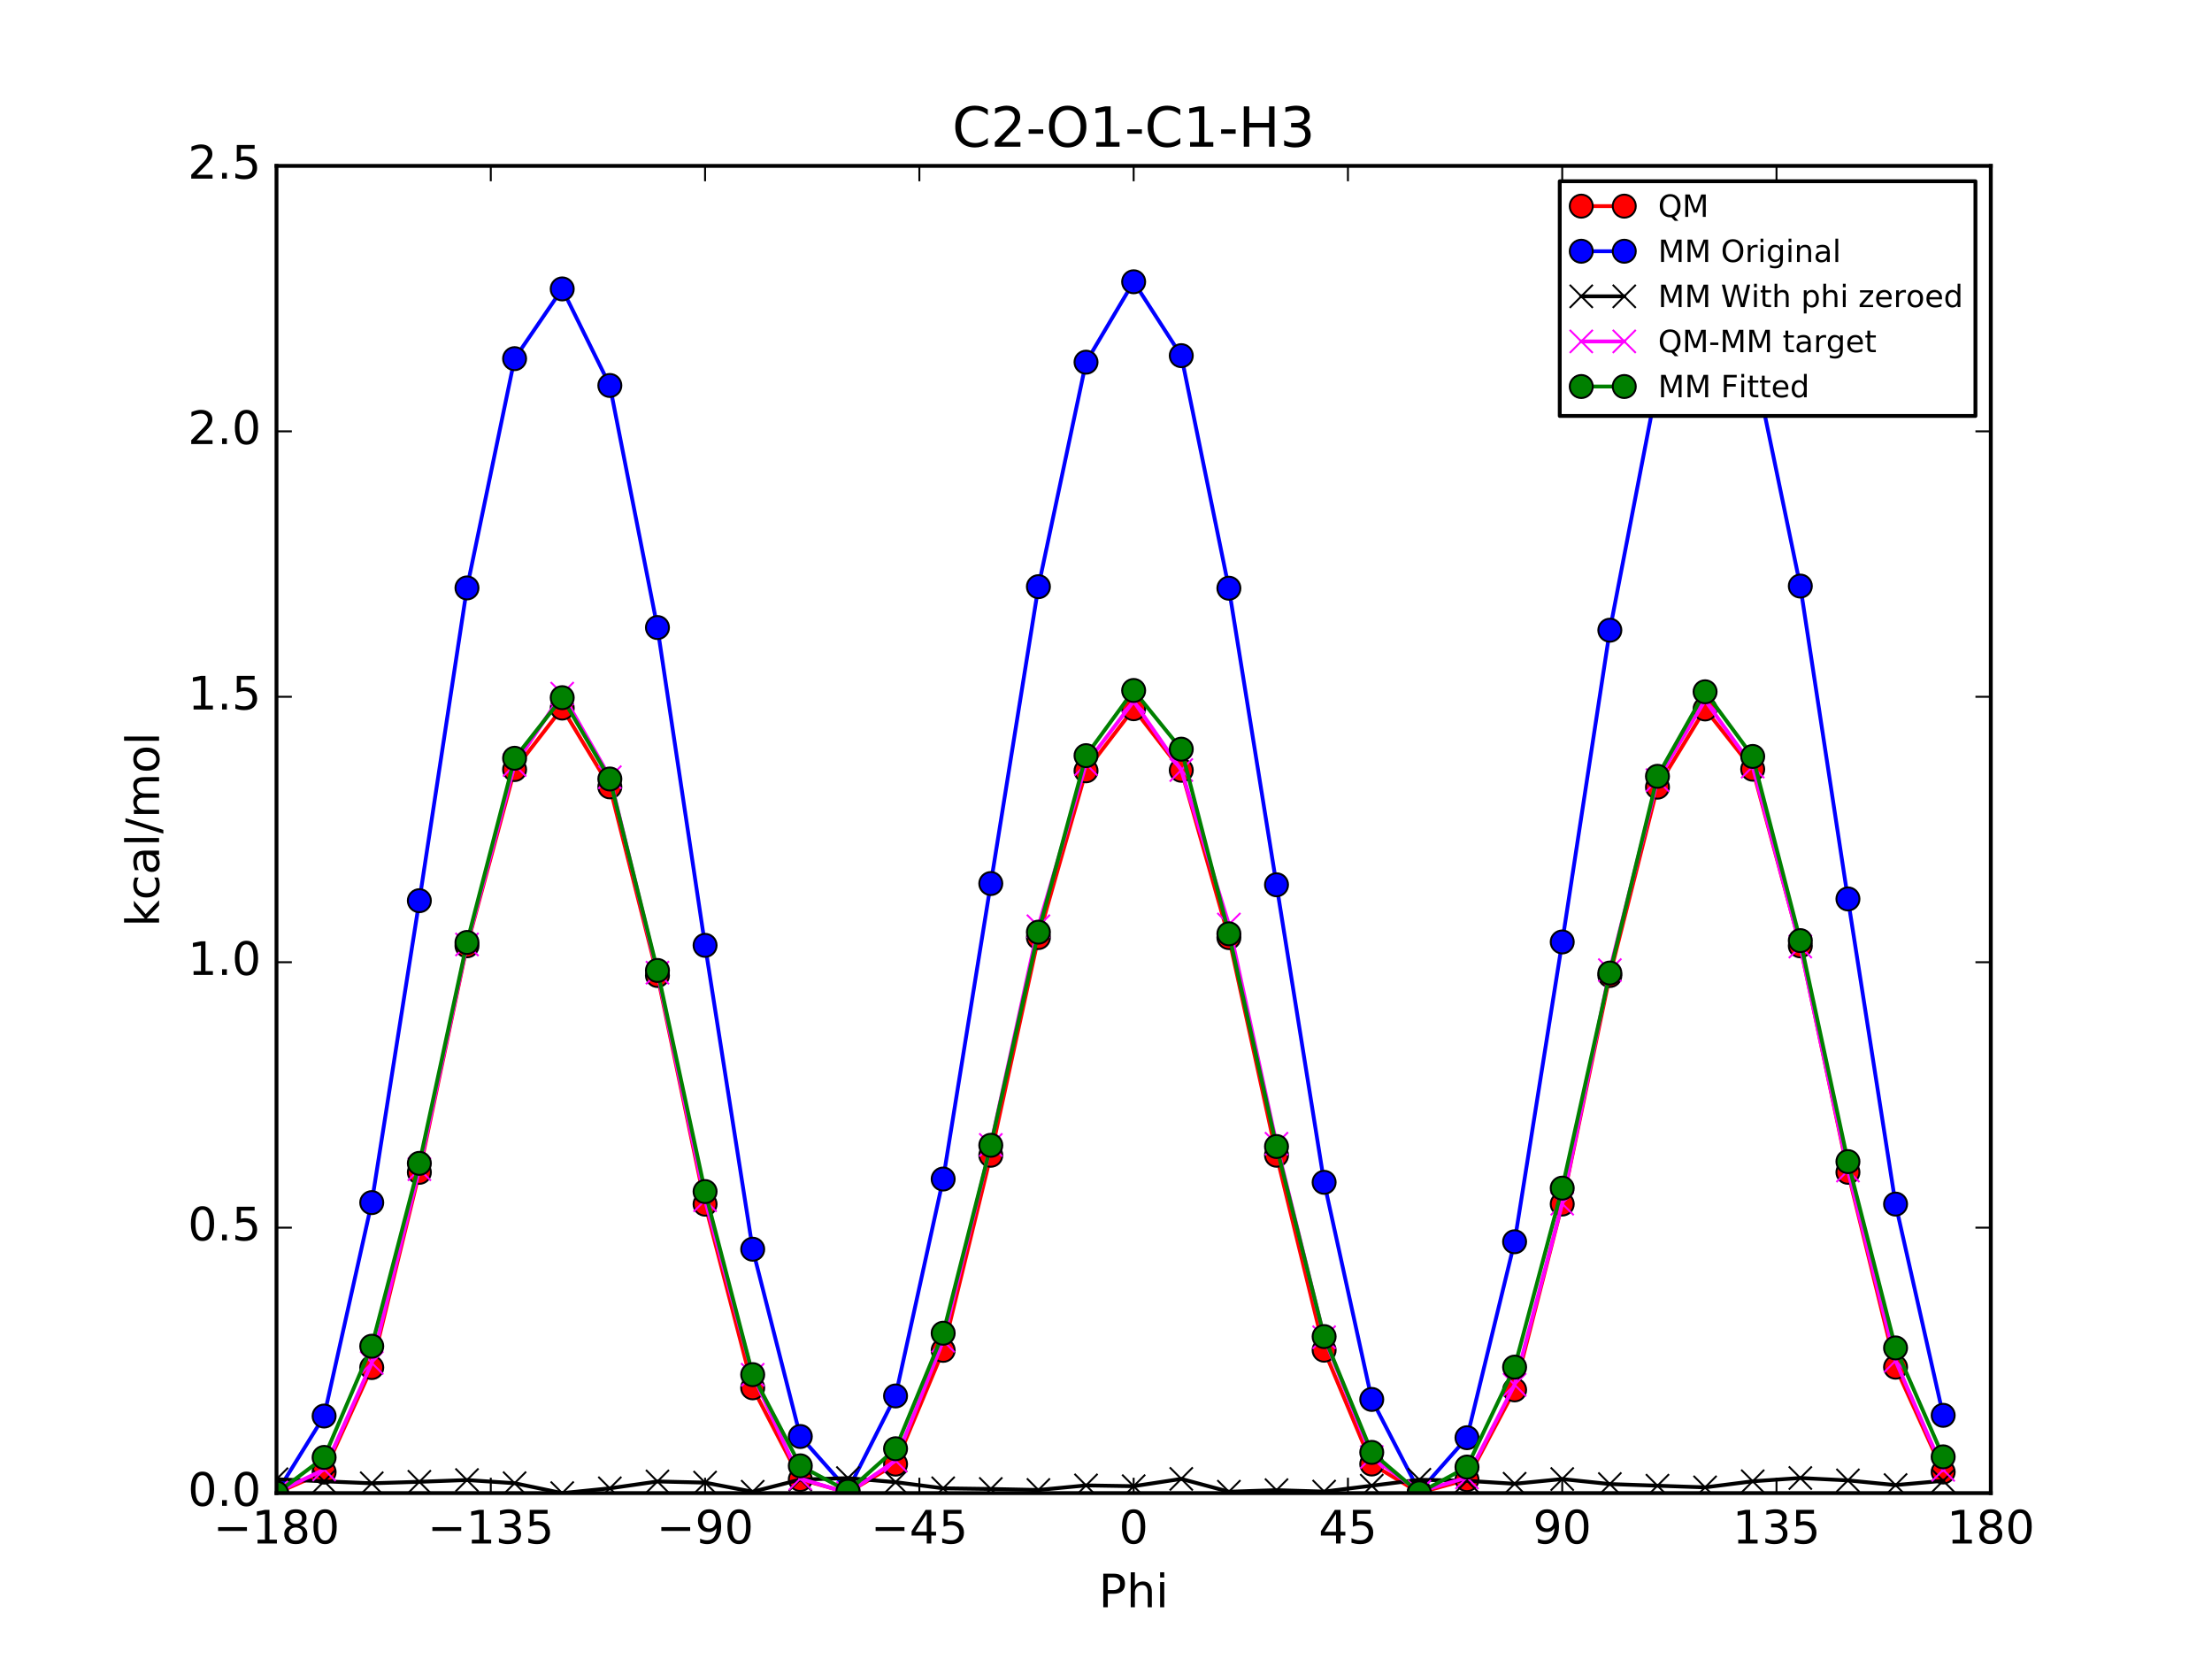 <?xml version="1.0" encoding="utf-8" standalone="no"?>
<!DOCTYPE svg PUBLIC "-//W3C//DTD SVG 1.1//EN"
  "http://www.w3.org/Graphics/SVG/1.1/DTD/svg11.dtd">
<!-- Created with matplotlib (http://matplotlib.org/) -->
<svg height="432pt" version="1.1" viewBox="0 0 576 432" width="576pt" xmlns="http://www.w3.org/2000/svg" xmlns:xlink="http://www.w3.org/1999/xlink">
 <defs>
  <style type="text/css">
*{stroke-linecap:butt;stroke-linejoin:round;stroke-miterlimit:100000;}
  </style>
 </defs>
 <g id="figure_1">
  <g id="patch_1">
   <path d="M 0 432 
L 576 432 
L 576 0 
L 0 0 
z
" style="fill:#ffffff;"/>
  </g>
  <g id="axes_1">
   <g id="patch_2">
    <path d="M 72 388.8 
L 518.4 388.8 
L 518.4 43.2 
L 72 43.2 
z
" style="fill:#ffffff;"/>
   </g>
   <g id="line2d_1">
    <path clip-path="url(#pc6c103a6ec)" d="M 72 388.8 
L 84.4 383.333 
L 96.8 356.106 
L 109.2 305.271 
L 121.6 246.291 
L 134 200.388 
L 146.4 184.38 
L 158.8 204.902 
L 171.2 254.016 
L 183.6 313.564 
L 196 361.387 
L 208.4 385.25 
L 220.8 388.659 
L 233.2 381.252 
L 245.6 351.627 
L 258 300.829 
L 270.4 244.14 
L 282.8 200.72 
L 295.2 184.551 
L 307.6 200.578 
L 320 244.142 
L 332.4 300.822 
L 344.8 351.584 
L 357.2 381.23 
L 369.6 388.715 
L 382 385.289 
L 394.4 361.923 
L 406.8 313.535 
L 419.2 254.022 
L 431.6 204.976 
L 444 184.613 
L 456.4 200.3 
L 468.8 246.3 
L 481.2 305.261 
L 493.6 356.009 
L 506 383.304 
" style="fill:none;stroke:#ff0000;stroke-linecap:square;"/>
    <defs>
     <path d="M 0 3 
C 0.796 3 1.559 2.684 2.121 2.121 
C 2.684 1.559 3 0.796 3 0 
C 3 -0.796 2.684 -1.559 2.121 -2.121 
C 1.559 -2.684 0.796 -3 0 -3 
C -0.796 -3 -1.559 -2.684 -2.121 -2.121 
C -2.684 -1.559 -3 -0.796 -3 0 
C -3 0.796 -2.684 1.559 -2.121 2.121 
C -1.559 2.684 -0.796 3 0 3 
z
" id="m1e07c377d3" style="stroke:#000000;stroke-width:0.5;"/>
    </defs>
    <g clip-path="url(#pc6c103a6ec)">
     <use style="fill:#ff0000;stroke:#000000;stroke-width:0.5;" x="72" xlink:href="#m1e07c377d3" y="388.8"/>
     <use style="fill:#ff0000;stroke:#000000;stroke-width:0.5;" x="84.4" xlink:href="#m1e07c377d3" y="383.333"/>
     <use style="fill:#ff0000;stroke:#000000;stroke-width:0.5;" x="96.8" xlink:href="#m1e07c377d3" y="356.106"/>
     <use style="fill:#ff0000;stroke:#000000;stroke-width:0.5;" x="109.2" xlink:href="#m1e07c377d3" y="305.271"/>
     <use style="fill:#ff0000;stroke:#000000;stroke-width:0.5;" x="121.6" xlink:href="#m1e07c377d3" y="246.291"/>
     <use style="fill:#ff0000;stroke:#000000;stroke-width:0.5;" x="134" xlink:href="#m1e07c377d3" y="200.388"/>
     <use style="fill:#ff0000;stroke:#000000;stroke-width:0.5;" x="146.4" xlink:href="#m1e07c377d3" y="184.38"/>
     <use style="fill:#ff0000;stroke:#000000;stroke-width:0.5;" x="158.8" xlink:href="#m1e07c377d3" y="204.902"/>
     <use style="fill:#ff0000;stroke:#000000;stroke-width:0.5;" x="171.2" xlink:href="#m1e07c377d3" y="254.016"/>
     <use style="fill:#ff0000;stroke:#000000;stroke-width:0.5;" x="183.6" xlink:href="#m1e07c377d3" y="313.564"/>
     <use style="fill:#ff0000;stroke:#000000;stroke-width:0.5;" x="196" xlink:href="#m1e07c377d3" y="361.387"/>
     <use style="fill:#ff0000;stroke:#000000;stroke-width:0.5;" x="208.4" xlink:href="#m1e07c377d3" y="385.25"/>
     <use style="fill:#ff0000;stroke:#000000;stroke-width:0.5;" x="220.8" xlink:href="#m1e07c377d3" y="388.659"/>
     <use style="fill:#ff0000;stroke:#000000;stroke-width:0.5;" x="233.2" xlink:href="#m1e07c377d3" y="381.252"/>
     <use style="fill:#ff0000;stroke:#000000;stroke-width:0.5;" x="245.6" xlink:href="#m1e07c377d3" y="351.627"/>
     <use style="fill:#ff0000;stroke:#000000;stroke-width:0.5;" x="258" xlink:href="#m1e07c377d3" y="300.829"/>
     <use style="fill:#ff0000;stroke:#000000;stroke-width:0.5;" x="270.4" xlink:href="#m1e07c377d3" y="244.14"/>
     <use style="fill:#ff0000;stroke:#000000;stroke-width:0.5;" x="282.8" xlink:href="#m1e07c377d3" y="200.72"/>
     <use style="fill:#ff0000;stroke:#000000;stroke-width:0.5;" x="295.2" xlink:href="#m1e07c377d3" y="184.551"/>
     <use style="fill:#ff0000;stroke:#000000;stroke-width:0.5;" x="307.6" xlink:href="#m1e07c377d3" y="200.578"/>
     <use style="fill:#ff0000;stroke:#000000;stroke-width:0.5;" x="320" xlink:href="#m1e07c377d3" y="244.142"/>
     <use style="fill:#ff0000;stroke:#000000;stroke-width:0.5;" x="332.4" xlink:href="#m1e07c377d3" y="300.822"/>
     <use style="fill:#ff0000;stroke:#000000;stroke-width:0.5;" x="344.8" xlink:href="#m1e07c377d3" y="351.584"/>
     <use style="fill:#ff0000;stroke:#000000;stroke-width:0.5;" x="357.2" xlink:href="#m1e07c377d3" y="381.23"/>
     <use style="fill:#ff0000;stroke:#000000;stroke-width:0.5;" x="369.6" xlink:href="#m1e07c377d3" y="388.715"/>
     <use style="fill:#ff0000;stroke:#000000;stroke-width:0.5;" x="382" xlink:href="#m1e07c377d3" y="385.289"/>
     <use style="fill:#ff0000;stroke:#000000;stroke-width:0.5;" x="394.4" xlink:href="#m1e07c377d3" y="361.923"/>
     <use style="fill:#ff0000;stroke:#000000;stroke-width:0.5;" x="406.8" xlink:href="#m1e07c377d3" y="313.535"/>
     <use style="fill:#ff0000;stroke:#000000;stroke-width:0.5;" x="419.2" xlink:href="#m1e07c377d3" y="254.022"/>
     <use style="fill:#ff0000;stroke:#000000;stroke-width:0.5;" x="431.6" xlink:href="#m1e07c377d3" y="204.976"/>
     <use style="fill:#ff0000;stroke:#000000;stroke-width:0.5;" x="444" xlink:href="#m1e07c377d3" y="184.613"/>
     <use style="fill:#ff0000;stroke:#000000;stroke-width:0.5;" x="456.4" xlink:href="#m1e07c377d3" y="200.3"/>
     <use style="fill:#ff0000;stroke:#000000;stroke-width:0.5;" x="468.8" xlink:href="#m1e07c377d3" y="246.3"/>
     <use style="fill:#ff0000;stroke:#000000;stroke-width:0.5;" x="481.2" xlink:href="#m1e07c377d3" y="305.261"/>
     <use style="fill:#ff0000;stroke:#000000;stroke-width:0.5;" x="493.6" xlink:href="#m1e07c377d3" y="356.009"/>
     <use style="fill:#ff0000;stroke:#000000;stroke-width:0.5;" x="506" xlink:href="#m1e07c377d3" y="383.304"/>
    </g>
   </g>
   <g id="line2d_2">
    <path clip-path="url(#pc6c103a6ec)" d="M 72 388.8 
L 84.4 368.736 
L 96.8 313.157 
L 109.2 234.537 
L 121.6 153.096 
L 134 93.392 
L 146.4 75.233 
L 158.8 100.379 
L 171.2 163.41 
L 183.6 246.169 
L 196 325.293 
L 208.4 374.061 
L 220.8 388.04 
L 233.2 363.504 
L 245.6 307.017 
L 258 230.073 
L 270.4 152.768 
L 282.8 94.311 
L 295.2 73.371 
L 307.6 92.613 
L 320 153.171 
L 332.4 230.395 
L 344.8 307.874 
L 357.2 364.41 
L 369.6 388.418 
L 382 374.38 
L 394.4 323.353 
L 406.8 245.283 
L 419.2 164.102 
L 431.6 99.752 
L 444 73.74 
L 456.4 92.861 
L 468.8 152.61 
L 481.2 234.08 
L 493.6 313.544 
L 506 368.551 
" style="fill:none;stroke:#0000ff;stroke-linecap:square;"/>
    <defs>
     <path d="M 0 3 
C 0.796 3 1.559 2.684 2.121 2.121 
C 2.684 1.559 3 0.796 3 0 
C 3 -0.796 2.684 -1.559 2.121 -2.121 
C 1.559 -2.684 0.796 -3 0 -3 
C -0.796 -3 -1.559 -2.684 -2.121 -2.121 
C -2.684 -1.559 -3 -0.796 -3 0 
C -3 0.796 -2.684 1.559 -2.121 2.121 
C -1.559 2.684 -0.796 3 0 3 
z
" id="m8acb88293a" style="stroke:#000000;stroke-width:0.5;"/>
    </defs>
    <g clip-path="url(#pc6c103a6ec)">
     <use style="fill:#0000ff;stroke:#000000;stroke-width:0.5;" x="72" xlink:href="#m8acb88293a" y="388.8"/>
     <use style="fill:#0000ff;stroke:#000000;stroke-width:0.5;" x="84.4" xlink:href="#m8acb88293a" y="368.736"/>
     <use style="fill:#0000ff;stroke:#000000;stroke-width:0.5;" x="96.8" xlink:href="#m8acb88293a" y="313.157"/>
     <use style="fill:#0000ff;stroke:#000000;stroke-width:0.5;" x="109.2" xlink:href="#m8acb88293a" y="234.537"/>
     <use style="fill:#0000ff;stroke:#000000;stroke-width:0.5;" x="121.6" xlink:href="#m8acb88293a" y="153.096"/>
     <use style="fill:#0000ff;stroke:#000000;stroke-width:0.5;" x="134" xlink:href="#m8acb88293a" y="93.392"/>
     <use style="fill:#0000ff;stroke:#000000;stroke-width:0.5;" x="146.4" xlink:href="#m8acb88293a" y="75.233"/>
     <use style="fill:#0000ff;stroke:#000000;stroke-width:0.5;" x="158.8" xlink:href="#m8acb88293a" y="100.379"/>
     <use style="fill:#0000ff;stroke:#000000;stroke-width:0.5;" x="171.2" xlink:href="#m8acb88293a" y="163.41"/>
     <use style="fill:#0000ff;stroke:#000000;stroke-width:0.5;" x="183.6" xlink:href="#m8acb88293a" y="246.169"/>
     <use style="fill:#0000ff;stroke:#000000;stroke-width:0.5;" x="196" xlink:href="#m8acb88293a" y="325.293"/>
     <use style="fill:#0000ff;stroke:#000000;stroke-width:0.5;" x="208.4" xlink:href="#m8acb88293a" y="374.061"/>
     <use style="fill:#0000ff;stroke:#000000;stroke-width:0.5;" x="220.8" xlink:href="#m8acb88293a" y="388.04"/>
     <use style="fill:#0000ff;stroke:#000000;stroke-width:0.5;" x="233.2" xlink:href="#m8acb88293a" y="363.504"/>
     <use style="fill:#0000ff;stroke:#000000;stroke-width:0.5;" x="245.6" xlink:href="#m8acb88293a" y="307.017"/>
     <use style="fill:#0000ff;stroke:#000000;stroke-width:0.5;" x="258" xlink:href="#m8acb88293a" y="230.073"/>
     <use style="fill:#0000ff;stroke:#000000;stroke-width:0.5;" x="270.4" xlink:href="#m8acb88293a" y="152.768"/>
     <use style="fill:#0000ff;stroke:#000000;stroke-width:0.5;" x="282.8" xlink:href="#m8acb88293a" y="94.311"/>
     <use style="fill:#0000ff;stroke:#000000;stroke-width:0.5;" x="295.2" xlink:href="#m8acb88293a" y="73.371"/>
     <use style="fill:#0000ff;stroke:#000000;stroke-width:0.5;" x="307.6" xlink:href="#m8acb88293a" y="92.613"/>
     <use style="fill:#0000ff;stroke:#000000;stroke-width:0.5;" x="320" xlink:href="#m8acb88293a" y="153.171"/>
     <use style="fill:#0000ff;stroke:#000000;stroke-width:0.5;" x="332.4" xlink:href="#m8acb88293a" y="230.395"/>
     <use style="fill:#0000ff;stroke:#000000;stroke-width:0.5;" x="344.8" xlink:href="#m8acb88293a" y="307.874"/>
     <use style="fill:#0000ff;stroke:#000000;stroke-width:0.5;" x="357.2" xlink:href="#m8acb88293a" y="364.41"/>
     <use style="fill:#0000ff;stroke:#000000;stroke-width:0.5;" x="369.6" xlink:href="#m8acb88293a" y="388.418"/>
     <use style="fill:#0000ff;stroke:#000000;stroke-width:0.5;" x="382" xlink:href="#m8acb88293a" y="374.38"/>
     <use style="fill:#0000ff;stroke:#000000;stroke-width:0.5;" x="394.4" xlink:href="#m8acb88293a" y="323.353"/>
     <use style="fill:#0000ff;stroke:#000000;stroke-width:0.5;" x="406.8" xlink:href="#m8acb88293a" y="245.283"/>
     <use style="fill:#0000ff;stroke:#000000;stroke-width:0.5;" x="419.2" xlink:href="#m8acb88293a" y="164.102"/>
     <use style="fill:#0000ff;stroke:#000000;stroke-width:0.5;" x="431.6" xlink:href="#m8acb88293a" y="99.752"/>
     <use style="fill:#0000ff;stroke:#000000;stroke-width:0.5;" x="444" xlink:href="#m8acb88293a" y="73.74"/>
     <use style="fill:#0000ff;stroke:#000000;stroke-width:0.5;" x="456.4" xlink:href="#m8acb88293a" y="92.861"/>
     <use style="fill:#0000ff;stroke:#000000;stroke-width:0.5;" x="468.8" xlink:href="#m8acb88293a" y="152.61"/>
     <use style="fill:#0000ff;stroke:#000000;stroke-width:0.5;" x="481.2" xlink:href="#m8acb88293a" y="234.08"/>
     <use style="fill:#0000ff;stroke:#000000;stroke-width:0.5;" x="493.6" xlink:href="#m8acb88293a" y="313.544"/>
     <use style="fill:#0000ff;stroke:#000000;stroke-width:0.5;" x="506" xlink:href="#m8acb88293a" y="368.551"/>
    </g>
   </g>
   <g id="line2d_3">
    <path clip-path="url(#pc6c103a6ec)" d="M 72 385.192 
L 84.4 385.724 
L 96.8 386.243 
L 109.2 385.856 
L 121.6 385.397 
L 134 386.225 
L 146.4 388.8 
L 158.8 387.555 
L 171.2 385.771 
L 183.6 386.067 
L 196 388.445 
L 208.4 385.273 
L 220.8 384.9 
L 233.2 385.947 
L 245.6 387.552 
L 258 387.727 
L 270.4 387.985 
L 282.8 386.797 
L 295.2 387.002 
L 307.6 385.102 
L 320 388.44 
L 332.4 388.036 
L 344.8 388.405 
L 357.2 386.871 
L 369.6 385.323 
L 382 385.594 
L 394.4 386.371 
L 406.8 385.142 
L 419.2 386.443 
L 431.6 386.874 
L 444 387.306 
L 456.4 385.722 
L 468.8 384.87 
L 481.2 385.487 
L 493.6 386.71 
L 506 385.599 
" style="fill:none;stroke:#000000;stroke-linecap:square;"/>
    <defs>
     <path d="M -3 3 
L 3 -3 
M -3 -3 
L 3 3 
" id="mdee9e4b85e" style="stroke:#000000;stroke-width:0.5;"/>
    </defs>
    <g clip-path="url(#pc6c103a6ec)">
     <use style="stroke:#000000;stroke-width:0.5;" x="72" xlink:href="#mdee9e4b85e" y="385.192"/>
     <use style="stroke:#000000;stroke-width:0.5;" x="84.4" xlink:href="#mdee9e4b85e" y="385.724"/>
     <use style="stroke:#000000;stroke-width:0.5;" x="96.8" xlink:href="#mdee9e4b85e" y="386.243"/>
     <use style="stroke:#000000;stroke-width:0.5;" x="109.2" xlink:href="#mdee9e4b85e" y="385.856"/>
     <use style="stroke:#000000;stroke-width:0.5;" x="121.6" xlink:href="#mdee9e4b85e" y="385.397"/>
     <use style="stroke:#000000;stroke-width:0.5;" x="134" xlink:href="#mdee9e4b85e" y="386.225"/>
     <use style="stroke:#000000;stroke-width:0.5;" x="146.4" xlink:href="#mdee9e4b85e" y="388.8"/>
     <use style="stroke:#000000;stroke-width:0.5;" x="158.8" xlink:href="#mdee9e4b85e" y="387.555"/>
     <use style="stroke:#000000;stroke-width:0.5;" x="171.2" xlink:href="#mdee9e4b85e" y="385.771"/>
     <use style="stroke:#000000;stroke-width:0.5;" x="183.6" xlink:href="#mdee9e4b85e" y="386.067"/>
     <use style="stroke:#000000;stroke-width:0.5;" x="196" xlink:href="#mdee9e4b85e" y="388.445"/>
     <use style="stroke:#000000;stroke-width:0.5;" x="208.4" xlink:href="#mdee9e4b85e" y="385.273"/>
     <use style="stroke:#000000;stroke-width:0.5;" x="220.8" xlink:href="#mdee9e4b85e" y="384.9"/>
     <use style="stroke:#000000;stroke-width:0.5;" x="233.2" xlink:href="#mdee9e4b85e" y="385.947"/>
     <use style="stroke:#000000;stroke-width:0.5;" x="245.6" xlink:href="#mdee9e4b85e" y="387.552"/>
     <use style="stroke:#000000;stroke-width:0.5;" x="258" xlink:href="#mdee9e4b85e" y="387.727"/>
     <use style="stroke:#000000;stroke-width:0.5;" x="270.4" xlink:href="#mdee9e4b85e" y="387.985"/>
     <use style="stroke:#000000;stroke-width:0.5;" x="282.8" xlink:href="#mdee9e4b85e" y="386.797"/>
     <use style="stroke:#000000;stroke-width:0.5;" x="295.2" xlink:href="#mdee9e4b85e" y="387.002"/>
     <use style="stroke:#000000;stroke-width:0.5;" x="307.6" xlink:href="#mdee9e4b85e" y="385.102"/>
     <use style="stroke:#000000;stroke-width:0.5;" x="320" xlink:href="#mdee9e4b85e" y="388.44"/>
     <use style="stroke:#000000;stroke-width:0.5;" x="332.4" xlink:href="#mdee9e4b85e" y="388.036"/>
     <use style="stroke:#000000;stroke-width:0.5;" x="344.8" xlink:href="#mdee9e4b85e" y="388.405"/>
     <use style="stroke:#000000;stroke-width:0.5;" x="357.2" xlink:href="#mdee9e4b85e" y="386.871"/>
     <use style="stroke:#000000;stroke-width:0.5;" x="369.6" xlink:href="#mdee9e4b85e" y="385.323"/>
     <use style="stroke:#000000;stroke-width:0.5;" x="382" xlink:href="#mdee9e4b85e" y="385.594"/>
     <use style="stroke:#000000;stroke-width:0.5;" x="394.4" xlink:href="#mdee9e4b85e" y="386.371"/>
     <use style="stroke:#000000;stroke-width:0.5;" x="406.8" xlink:href="#mdee9e4b85e" y="385.142"/>
     <use style="stroke:#000000;stroke-width:0.5;" x="419.2" xlink:href="#mdee9e4b85e" y="386.443"/>
     <use style="stroke:#000000;stroke-width:0.5;" x="431.6" xlink:href="#mdee9e4b85e" y="386.874"/>
     <use style="stroke:#000000;stroke-width:0.5;" x="444" xlink:href="#mdee9e4b85e" y="387.306"/>
     <use style="stroke:#000000;stroke-width:0.5;" x="456.4" xlink:href="#mdee9e4b85e" y="385.722"/>
     <use style="stroke:#000000;stroke-width:0.5;" x="468.8" xlink:href="#mdee9e4b85e" y="384.87"/>
     <use style="stroke:#000000;stroke-width:0.5;" x="481.2" xlink:href="#mdee9e4b85e" y="385.487"/>
     <use style="stroke:#000000;stroke-width:0.5;" x="493.6" xlink:href="#mdee9e4b85e" y="386.71"/>
     <use style="stroke:#000000;stroke-width:0.5;" x="506" xlink:href="#mdee9e4b85e" y="385.599"/>
    </g>
   </g>
   <g id="line2d_4">
    <path clip-path="url(#pc6c103a6ec)" d="M 72 388.649 
L 84.4 382.65 
L 96.8 354.904 
L 109.2 304.455 
L 121.6 245.934 
L 134 199.204 
L 146.4 180.621 
L 158.8 202.388 
L 171.2 253.285 
L 183.6 312.537 
L 196 357.983 
L 208.4 385.017 
L 220.8 388.8 
L 233.2 380.346 
L 245.6 349.116 
L 258 298.143 
L 270.4 241.197 
L 282.8 198.964 
L 295.2 182.59 
L 307.6 200.517 
L 320 240.743 
L 332.4 297.828 
L 344.8 348.219 
L 357.2 379.399 
L 369.6 388.433 
L 382 384.736 
L 394.4 360.593 
L 406.8 313.434 
L 419.2 252.621 
L 431.6 203.143 
L 444 182.348 
L 456.4 199.619 
L 468.8 246.471 
L 481.2 304.814 
L 493.6 354.34 
L 506 382.746 
" style="fill:none;stroke:#ff00ff;stroke-linecap:square;"/>
    <defs>
     <path d="M -3 3 
L 3 -3 
M -3 -3 
L 3 3 
" id="m28f9b503af" style="stroke:#ff00ff;stroke-width:0.5;"/>
    </defs>
    <g clip-path="url(#pc6c103a6ec)">
     <use style="fill:#ff00ff;stroke:#ff00ff;stroke-width:0.5;" x="72" xlink:href="#m28f9b503af" y="388.649"/>
     <use style="fill:#ff00ff;stroke:#ff00ff;stroke-width:0.5;" x="84.4" xlink:href="#m28f9b503af" y="382.65"/>
     <use style="fill:#ff00ff;stroke:#ff00ff;stroke-width:0.5;" x="96.8" xlink:href="#m28f9b503af" y="354.904"/>
     <use style="fill:#ff00ff;stroke:#ff00ff;stroke-width:0.5;" x="109.2" xlink:href="#m28f9b503af" y="304.455"/>
     <use style="fill:#ff00ff;stroke:#ff00ff;stroke-width:0.5;" x="121.6" xlink:href="#m28f9b503af" y="245.934"/>
     <use style="fill:#ff00ff;stroke:#ff00ff;stroke-width:0.5;" x="134" xlink:href="#m28f9b503af" y="199.204"/>
     <use style="fill:#ff00ff;stroke:#ff00ff;stroke-width:0.5;" x="146.4" xlink:href="#m28f9b503af" y="180.621"/>
     <use style="fill:#ff00ff;stroke:#ff00ff;stroke-width:0.5;" x="158.8" xlink:href="#m28f9b503af" y="202.388"/>
     <use style="fill:#ff00ff;stroke:#ff00ff;stroke-width:0.5;" x="171.2" xlink:href="#m28f9b503af" y="253.285"/>
     <use style="fill:#ff00ff;stroke:#ff00ff;stroke-width:0.5;" x="183.6" xlink:href="#m28f9b503af" y="312.537"/>
     <use style="fill:#ff00ff;stroke:#ff00ff;stroke-width:0.5;" x="196" xlink:href="#m28f9b503af" y="357.983"/>
     <use style="fill:#ff00ff;stroke:#ff00ff;stroke-width:0.5;" x="208.4" xlink:href="#m28f9b503af" y="385.017"/>
     <use style="fill:#ff00ff;stroke:#ff00ff;stroke-width:0.5;" x="220.8" xlink:href="#m28f9b503af" y="388.8"/>
     <use style="fill:#ff00ff;stroke:#ff00ff;stroke-width:0.5;" x="233.2" xlink:href="#m28f9b503af" y="380.346"/>
     <use style="fill:#ff00ff;stroke:#ff00ff;stroke-width:0.5;" x="245.6" xlink:href="#m28f9b503af" y="349.116"/>
     <use style="fill:#ff00ff;stroke:#ff00ff;stroke-width:0.5;" x="258" xlink:href="#m28f9b503af" y="298.143"/>
     <use style="fill:#ff00ff;stroke:#ff00ff;stroke-width:0.5;" x="270.4" xlink:href="#m28f9b503af" y="241.197"/>
     <use style="fill:#ff00ff;stroke:#ff00ff;stroke-width:0.5;" x="282.8" xlink:href="#m28f9b503af" y="198.964"/>
     <use style="fill:#ff00ff;stroke:#ff00ff;stroke-width:0.5;" x="295.2" xlink:href="#m28f9b503af" y="182.59"/>
     <use style="fill:#ff00ff;stroke:#ff00ff;stroke-width:0.5;" x="307.6" xlink:href="#m28f9b503af" y="200.517"/>
     <use style="fill:#ff00ff;stroke:#ff00ff;stroke-width:0.5;" x="320" xlink:href="#m28f9b503af" y="240.743"/>
     <use style="fill:#ff00ff;stroke:#ff00ff;stroke-width:0.5;" x="332.4" xlink:href="#m28f9b503af" y="297.828"/>
     <use style="fill:#ff00ff;stroke:#ff00ff;stroke-width:0.5;" x="344.8" xlink:href="#m28f9b503af" y="348.219"/>
     <use style="fill:#ff00ff;stroke:#ff00ff;stroke-width:0.5;" x="357.2" xlink:href="#m28f9b503af" y="379.399"/>
     <use style="fill:#ff00ff;stroke:#ff00ff;stroke-width:0.5;" x="369.6" xlink:href="#m28f9b503af" y="388.433"/>
     <use style="fill:#ff00ff;stroke:#ff00ff;stroke-width:0.5;" x="382" xlink:href="#m28f9b503af" y="384.736"/>
     <use style="fill:#ff00ff;stroke:#ff00ff;stroke-width:0.5;" x="394.4" xlink:href="#m28f9b503af" y="360.593"/>
     <use style="fill:#ff00ff;stroke:#ff00ff;stroke-width:0.5;" x="406.8" xlink:href="#m28f9b503af" y="313.434"/>
     <use style="fill:#ff00ff;stroke:#ff00ff;stroke-width:0.5;" x="419.2" xlink:href="#m28f9b503af" y="252.621"/>
     <use style="fill:#ff00ff;stroke:#ff00ff;stroke-width:0.5;" x="431.6" xlink:href="#m28f9b503af" y="203.143"/>
     <use style="fill:#ff00ff;stroke:#ff00ff;stroke-width:0.5;" x="444" xlink:href="#m28f9b503af" y="182.348"/>
     <use style="fill:#ff00ff;stroke:#ff00ff;stroke-width:0.5;" x="456.4" xlink:href="#m28f9b503af" y="199.619"/>
     <use style="fill:#ff00ff;stroke:#ff00ff;stroke-width:0.5;" x="468.8" xlink:href="#m28f9b503af" y="246.471"/>
     <use style="fill:#ff00ff;stroke:#ff00ff;stroke-width:0.5;" x="481.2" xlink:href="#m28f9b503af" y="304.814"/>
     <use style="fill:#ff00ff;stroke:#ff00ff;stroke-width:0.5;" x="493.6" xlink:href="#m28f9b503af" y="354.34"/>
     <use style="fill:#ff00ff;stroke:#ff00ff;stroke-width:0.5;" x="506" xlink:href="#m28f9b503af" y="382.746"/>
    </g>
   </g>
   <g id="line2d_5">
    <path clip-path="url(#pc6c103a6ec)" d="M 72 388.8 
L 84.4 379.509 
L 96.8 350.553 
L 109.2 302.935 
L 121.6 245.408 
L 134 197.452 
L 146.4 181.674 
L 158.8 202.848 
L 171.2 252.704 
L 183.6 310.282 
L 196 357.951 
L 208.4 381.697 
L 220.8 388.332 
L 233.2 377.253 
L 245.6 347.167 
L 258 298.232 
L 270.4 242.73 
L 282.8 196.771 
L 295.2 179.795 
L 307.6 195.079 
L 320 243.165 
L 332.4 298.549 
L 344.8 348.043 
L 357.2 378.196 
L 369.6 388.738 
L 382 382.017 
L 394.4 355.994 
L 406.8 309.389 
L 419.2 253.375 
L 431.6 202.152 
L 444 180.138 
L 456.4 196.978 
L 468.8 244.933 
L 481.2 302.482 
L 493.6 350.999 
L 506 379.361 
" style="fill:none;stroke:#008000;stroke-linecap:square;"/>
    <defs>
     <path d="M 0 3 
C 0.796 3 1.559 2.684 2.121 2.121 
C 2.684 1.559 3 0.796 3 0 
C 3 -0.796 2.684 -1.559 2.121 -2.121 
C 1.559 -2.684 0.796 -3 0 -3 
C -0.796 -3 -1.559 -2.684 -2.121 -2.121 
C -2.684 -1.559 -3 -0.796 -3 0 
C -3 0.796 -2.684 1.559 -2.121 2.121 
C -1.559 2.684 -0.796 3 0 3 
z
" id="m35b789046f" style="stroke:#000000;stroke-width:0.5;"/>
    </defs>
    <g clip-path="url(#pc6c103a6ec)">
     <use style="fill:#008000;stroke:#000000;stroke-width:0.5;" x="72" xlink:href="#m35b789046f" y="388.8"/>
     <use style="fill:#008000;stroke:#000000;stroke-width:0.5;" x="84.4" xlink:href="#m35b789046f" y="379.509"/>
     <use style="fill:#008000;stroke:#000000;stroke-width:0.5;" x="96.8" xlink:href="#m35b789046f" y="350.553"/>
     <use style="fill:#008000;stroke:#000000;stroke-width:0.5;" x="109.2" xlink:href="#m35b789046f" y="302.935"/>
     <use style="fill:#008000;stroke:#000000;stroke-width:0.5;" x="121.6" xlink:href="#m35b789046f" y="245.408"/>
     <use style="fill:#008000;stroke:#000000;stroke-width:0.5;" x="134" xlink:href="#m35b789046f" y="197.452"/>
     <use style="fill:#008000;stroke:#000000;stroke-width:0.5;" x="146.4" xlink:href="#m35b789046f" y="181.674"/>
     <use style="fill:#008000;stroke:#000000;stroke-width:0.5;" x="158.8" xlink:href="#m35b789046f" y="202.848"/>
     <use style="fill:#008000;stroke:#000000;stroke-width:0.5;" x="171.2" xlink:href="#m35b789046f" y="252.704"/>
     <use style="fill:#008000;stroke:#000000;stroke-width:0.5;" x="183.6" xlink:href="#m35b789046f" y="310.282"/>
     <use style="fill:#008000;stroke:#000000;stroke-width:0.5;" x="196" xlink:href="#m35b789046f" y="357.951"/>
     <use style="fill:#008000;stroke:#000000;stroke-width:0.5;" x="208.4" xlink:href="#m35b789046f" y="381.697"/>
     <use style="fill:#008000;stroke:#000000;stroke-width:0.5;" x="220.8" xlink:href="#m35b789046f" y="388.332"/>
     <use style="fill:#008000;stroke:#000000;stroke-width:0.5;" x="233.2" xlink:href="#m35b789046f" y="377.253"/>
     <use style="fill:#008000;stroke:#000000;stroke-width:0.5;" x="245.6" xlink:href="#m35b789046f" y="347.167"/>
     <use style="fill:#008000;stroke:#000000;stroke-width:0.5;" x="258" xlink:href="#m35b789046f" y="298.232"/>
     <use style="fill:#008000;stroke:#000000;stroke-width:0.5;" x="270.4" xlink:href="#m35b789046f" y="242.73"/>
     <use style="fill:#008000;stroke:#000000;stroke-width:0.5;" x="282.8" xlink:href="#m35b789046f" y="196.771"/>
     <use style="fill:#008000;stroke:#000000;stroke-width:0.5;" x="295.2" xlink:href="#m35b789046f" y="179.795"/>
     <use style="fill:#008000;stroke:#000000;stroke-width:0.5;" x="307.6" xlink:href="#m35b789046f" y="195.079"/>
     <use style="fill:#008000;stroke:#000000;stroke-width:0.5;" x="320" xlink:href="#m35b789046f" y="243.165"/>
     <use style="fill:#008000;stroke:#000000;stroke-width:0.5;" x="332.4" xlink:href="#m35b789046f" y="298.549"/>
     <use style="fill:#008000;stroke:#000000;stroke-width:0.5;" x="344.8" xlink:href="#m35b789046f" y="348.043"/>
     <use style="fill:#008000;stroke:#000000;stroke-width:0.5;" x="357.2" xlink:href="#m35b789046f" y="378.196"/>
     <use style="fill:#008000;stroke:#000000;stroke-width:0.5;" x="369.6" xlink:href="#m35b789046f" y="388.738"/>
     <use style="fill:#008000;stroke:#000000;stroke-width:0.5;" x="382" xlink:href="#m35b789046f" y="382.017"/>
     <use style="fill:#008000;stroke:#000000;stroke-width:0.5;" x="394.4" xlink:href="#m35b789046f" y="355.994"/>
     <use style="fill:#008000;stroke:#000000;stroke-width:0.5;" x="406.8" xlink:href="#m35b789046f" y="309.389"/>
     <use style="fill:#008000;stroke:#000000;stroke-width:0.5;" x="419.2" xlink:href="#m35b789046f" y="253.375"/>
     <use style="fill:#008000;stroke:#000000;stroke-width:0.5;" x="431.6" xlink:href="#m35b789046f" y="202.152"/>
     <use style="fill:#008000;stroke:#000000;stroke-width:0.5;" x="444" xlink:href="#m35b789046f" y="180.138"/>
     <use style="fill:#008000;stroke:#000000;stroke-width:0.5;" x="456.4" xlink:href="#m35b789046f" y="196.978"/>
     <use style="fill:#008000;stroke:#000000;stroke-width:0.5;" x="468.8" xlink:href="#m35b789046f" y="244.933"/>
     <use style="fill:#008000;stroke:#000000;stroke-width:0.5;" x="481.2" xlink:href="#m35b789046f" y="302.482"/>
     <use style="fill:#008000;stroke:#000000;stroke-width:0.5;" x="493.6" xlink:href="#m35b789046f" y="350.999"/>
     <use style="fill:#008000;stroke:#000000;stroke-width:0.5;" x="506" xlink:href="#m35b789046f" y="379.361"/>
    </g>
   </g>
   <g id="patch_3">
    <path d="M 72 388.8 
L 518.4 388.8 
" style="fill:none;stroke:#000000;stroke-linecap:square;stroke-linejoin:miter;"/>
   </g>
   <g id="patch_4">
    <path d="M 72 43.2 
L 518.4 43.2 
" style="fill:none;stroke:#000000;stroke-linecap:square;stroke-linejoin:miter;"/>
   </g>
   <g id="patch_5">
    <path d="M 72 388.8 
L 72 43.2 
" style="fill:none;stroke:#000000;stroke-linecap:square;stroke-linejoin:miter;"/>
   </g>
   <g id="patch_6">
    <path d="M 518.4 388.8 
L 518.4 43.2 
" style="fill:none;stroke:#000000;stroke-linecap:square;stroke-linejoin:miter;"/>
   </g>
   <g id="matplotlib.axis_1">
    <g id="xtick_1">
     <g id="line2d_6">
      <defs>
       <path d="M 0 0 
L 0 -4 
" id="m4283a9202d" style="stroke:#000000;stroke-width:0.5;"/>
      </defs>
      <g>
       <use style="stroke:#000000;stroke-width:0.5;" x="72.0" xlink:href="#m4283a9202d" y="388.8"/>
      </g>
     </g>
     <g id="line2d_7">
      <defs>
       <path d="M 0 0 
L 0 4 
" id="m3d7df89a13" style="stroke:#000000;stroke-width:0.5;"/>
      </defs>
      <g>
       <use style="stroke:#000000;stroke-width:0.5;" x="72.0" xlink:href="#m3d7df89a13" y="43.2"/>
      </g>
     </g>
     <g id="text_1">
      <!-- −180 -->
      <defs>
       <path d="M 10.594 35.5 
L 73.188 35.5 
L 73.188 27.203 
L 10.594 27.203 
z
" id="BitstreamVeraSans-Roman-2212"/>
       <path d="M 12.406 8.297 
L 28.516 8.297 
L 28.516 63.922 
L 10.984 60.406 
L 10.984 69.391 
L 28.422 72.906 
L 38.281 72.906 
L 38.281 8.297 
L 54.391 8.297 
L 54.391 0 
L 12.406 0 
z
" id="BitstreamVeraSans-Roman-31"/>
       <path d="M 31.781 34.625 
Q 24.75 34.625 20.719 30.859 
Q 16.703 27.094 16.703 20.516 
Q 16.703 13.922 20.719 10.156 
Q 24.75 6.391 31.781 6.391 
Q 38.812 6.391 42.859 10.172 
Q 46.922 13.969 46.922 20.516 
Q 46.922 27.094 42.891 30.859 
Q 38.875 34.625 31.781 34.625 
M 21.922 38.812 
Q 15.578 40.375 12.031 44.719 
Q 8.5 49.078 8.5 55.328 
Q 8.5 64.062 14.719 69.141 
Q 20.953 74.219 31.781 74.219 
Q 42.672 74.219 48.875 69.141 
Q 55.078 64.062 55.078 55.328 
Q 55.078 49.078 51.531 44.719 
Q 48 40.375 41.703 38.812 
Q 48.828 37.156 52.797 32.312 
Q 56.781 27.484 56.781 20.516 
Q 56.781 9.906 50.312 4.234 
Q 43.844 -1.422 31.781 -1.422 
Q 19.734 -1.422 13.25 4.234 
Q 6.781 9.906 6.781 20.516 
Q 6.781 27.484 10.781 32.312 
Q 14.797 37.156 21.922 38.812 
M 18.312 54.391 
Q 18.312 48.734 21.844 45.562 
Q 25.391 42.391 31.781 42.391 
Q 38.141 42.391 41.719 45.562 
Q 45.312 48.734 45.312 54.391 
Q 45.312 60.062 41.719 63.234 
Q 38.141 66.406 31.781 66.406 
Q 25.391 66.406 21.844 63.234 
Q 18.312 60.062 18.312 54.391 
" id="BitstreamVeraSans-Roman-38"/>
       <path d="M 31.781 66.406 
Q 24.172 66.406 20.328 58.906 
Q 16.5 51.422 16.5 36.375 
Q 16.5 21.391 20.328 13.891 
Q 24.172 6.391 31.781 6.391 
Q 39.453 6.391 43.281 13.891 
Q 47.125 21.391 47.125 36.375 
Q 47.125 51.422 43.281 58.906 
Q 39.453 66.406 31.781 66.406 
M 31.781 74.219 
Q 44.047 74.219 50.516 64.516 
Q 56.984 54.828 56.984 36.375 
Q 56.984 17.969 50.516 8.266 
Q 44.047 -1.422 31.781 -1.422 
Q 19.531 -1.422 13.062 8.266 
Q 6.594 17.969 6.594 36.375 
Q 6.594 54.828 13.062 64.516 
Q 19.531 74.219 31.781 74.219 
" id="BitstreamVeraSans-Roman-30"/>
      </defs>
      <g transform="translate(55.52 401.918)scale(0.12 -0.12)">
       <use xlink:href="#BitstreamVeraSans-Roman-2212"/>
       <use x="83.789" xlink:href="#BitstreamVeraSans-Roman-31"/>
       <use x="147.412" xlink:href="#BitstreamVeraSans-Roman-38"/>
       <use x="211.035" xlink:href="#BitstreamVeraSans-Roman-30"/>
      </g>
     </g>
    </g>
    <g id="xtick_2">
     <g id="line2d_8">
      <g>
       <use style="stroke:#000000;stroke-width:0.5;" x="127.8" xlink:href="#m4283a9202d" y="388.8"/>
      </g>
     </g>
     <g id="line2d_9">
      <g>
       <use style="stroke:#000000;stroke-width:0.5;" x="127.8" xlink:href="#m3d7df89a13" y="43.2"/>
      </g>
     </g>
     <g id="text_2">
      <!-- −135 -->
      <defs>
       <path d="M 40.578 39.312 
Q 47.656 37.797 51.625 33 
Q 55.609 28.219 55.609 21.188 
Q 55.609 10.406 48.188 4.484 
Q 40.766 -1.422 27.094 -1.422 
Q 22.516 -1.422 17.656 -0.516 
Q 12.797 0.391 7.625 2.203 
L 7.625 11.719 
Q 11.719 9.328 16.594 8.109 
Q 21.484 6.891 26.812 6.891 
Q 36.078 6.891 40.938 10.547 
Q 45.797 14.203 45.797 21.188 
Q 45.797 27.641 41.281 31.266 
Q 36.766 34.906 28.719 34.906 
L 20.219 34.906 
L 20.219 43.016 
L 29.109 43.016 
Q 36.375 43.016 40.234 45.922 
Q 44.094 48.828 44.094 54.297 
Q 44.094 59.906 40.109 62.906 
Q 36.141 65.922 28.719 65.922 
Q 24.656 65.922 20.016 65.031 
Q 15.375 64.156 9.812 62.312 
L 9.812 71.094 
Q 15.438 72.656 20.344 73.438 
Q 25.25 74.219 29.594 74.219 
Q 40.828 74.219 47.359 69.109 
Q 53.906 64.016 53.906 55.328 
Q 53.906 49.266 50.438 45.094 
Q 46.969 40.922 40.578 39.312 
" id="BitstreamVeraSans-Roman-33"/>
       <path d="M 10.797 72.906 
L 49.516 72.906 
L 49.516 64.594 
L 19.828 64.594 
L 19.828 46.734 
Q 21.969 47.469 24.109 47.828 
Q 26.266 48.188 28.422 48.188 
Q 40.625 48.188 47.75 41.5 
Q 54.891 34.812 54.891 23.391 
Q 54.891 11.625 47.562 5.094 
Q 40.234 -1.422 26.906 -1.422 
Q 22.312 -1.422 17.547 -0.641 
Q 12.797 0.141 7.719 1.703 
L 7.719 11.625 
Q 12.109 9.234 16.797 8.062 
Q 21.484 6.891 26.703 6.891 
Q 35.156 6.891 40.078 11.328 
Q 45.016 15.766 45.016 23.391 
Q 45.016 31 40.078 35.438 
Q 35.156 39.891 26.703 39.891 
Q 22.75 39.891 18.812 39.016 
Q 14.891 38.141 10.797 36.281 
z
" id="BitstreamVeraSans-Roman-35"/>
      </defs>
      <g transform="translate(111.32 401.918)scale(0.12 -0.12)">
       <use xlink:href="#BitstreamVeraSans-Roman-2212"/>
       <use x="83.789" xlink:href="#BitstreamVeraSans-Roman-31"/>
       <use x="147.412" xlink:href="#BitstreamVeraSans-Roman-33"/>
       <use x="211.035" xlink:href="#BitstreamVeraSans-Roman-35"/>
      </g>
     </g>
    </g>
    <g id="xtick_3">
     <g id="line2d_10">
      <g>
       <use style="stroke:#000000;stroke-width:0.5;" x="183.6" xlink:href="#m4283a9202d" y="388.8"/>
      </g>
     </g>
     <g id="line2d_11">
      <g>
       <use style="stroke:#000000;stroke-width:0.5;" x="183.6" xlink:href="#m3d7df89a13" y="43.2"/>
      </g>
     </g>
     <g id="text_3">
      <!-- −90 -->
      <defs>
       <path d="M 10.984 1.516 
L 10.984 10.5 
Q 14.703 8.734 18.5 7.812 
Q 22.312 6.891 25.984 6.891 
Q 35.75 6.891 40.891 13.453 
Q 46.047 20.016 46.781 33.406 
Q 43.953 29.203 39.594 26.953 
Q 35.25 24.703 29.984 24.703 
Q 19.047 24.703 12.672 31.312 
Q 6.297 37.938 6.297 49.422 
Q 6.297 60.641 12.938 67.422 
Q 19.578 74.219 30.609 74.219 
Q 43.266 74.219 49.922 64.516 
Q 56.594 54.828 56.594 36.375 
Q 56.594 19.141 48.406 8.859 
Q 40.234 -1.422 26.422 -1.422 
Q 22.703 -1.422 18.891 -0.688 
Q 15.094 0.047 10.984 1.516 
M 30.609 32.422 
Q 37.25 32.422 41.125 36.953 
Q 45.016 41.5 45.016 49.422 
Q 45.016 57.281 41.125 61.844 
Q 37.25 66.406 30.609 66.406 
Q 23.969 66.406 20.094 61.844 
Q 16.219 57.281 16.219 49.422 
Q 16.219 41.5 20.094 36.953 
Q 23.969 32.422 30.609 32.422 
" id="BitstreamVeraSans-Roman-39"/>
      </defs>
      <g transform="translate(170.937 401.918)scale(0.12 -0.12)">
       <use xlink:href="#BitstreamVeraSans-Roman-2212"/>
       <use x="83.789" xlink:href="#BitstreamVeraSans-Roman-39"/>
       <use x="147.412" xlink:href="#BitstreamVeraSans-Roman-30"/>
      </g>
     </g>
    </g>
    <g id="xtick_4">
     <g id="line2d_12">
      <g>
       <use style="stroke:#000000;stroke-width:0.5;" x="239.4" xlink:href="#m4283a9202d" y="388.8"/>
      </g>
     </g>
     <g id="line2d_13">
      <g>
       <use style="stroke:#000000;stroke-width:0.5;" x="239.4" xlink:href="#m3d7df89a13" y="43.2"/>
      </g>
     </g>
     <g id="text_4">
      <!-- −45 -->
      <defs>
       <path d="M 37.797 64.312 
L 12.891 25.391 
L 37.797 25.391 
z
M 35.203 72.906 
L 47.609 72.906 
L 47.609 25.391 
L 58.016 25.391 
L 58.016 17.188 
L 47.609 17.188 
L 47.609 0 
L 37.797 0 
L 37.797 17.188 
L 4.891 17.188 
L 4.891 26.703 
z
" id="BitstreamVeraSans-Roman-34"/>
      </defs>
      <g transform="translate(226.737 401.918)scale(0.12 -0.12)">
       <use xlink:href="#BitstreamVeraSans-Roman-2212"/>
       <use x="83.789" xlink:href="#BitstreamVeraSans-Roman-34"/>
       <use x="147.412" xlink:href="#BitstreamVeraSans-Roman-35"/>
      </g>
     </g>
    </g>
    <g id="xtick_5">
     <g id="line2d_14">
      <g>
       <use style="stroke:#000000;stroke-width:0.5;" x="295.2" xlink:href="#m4283a9202d" y="388.8"/>
      </g>
     </g>
     <g id="line2d_15">
      <g>
       <use style="stroke:#000000;stroke-width:0.5;" x="295.2" xlink:href="#m3d7df89a13" y="43.2"/>
      </g>
     </g>
     <g id="text_5">
      <!-- 0 -->
      <g transform="translate(291.382 401.918)scale(0.12 -0.12)">
       <use xlink:href="#BitstreamVeraSans-Roman-30"/>
      </g>
     </g>
    </g>
    <g id="xtick_6">
     <g id="line2d_16">
      <g>
       <use style="stroke:#000000;stroke-width:0.5;" x="351.0" xlink:href="#m4283a9202d" y="388.8"/>
      </g>
     </g>
     <g id="line2d_17">
      <g>
       <use style="stroke:#000000;stroke-width:0.5;" x="351.0" xlink:href="#m3d7df89a13" y="43.2"/>
      </g>
     </g>
     <g id="text_6">
      <!-- 45 -->
      <g transform="translate(343.365 401.918)scale(0.12 -0.12)">
       <use xlink:href="#BitstreamVeraSans-Roman-34"/>
       <use x="63.623" xlink:href="#BitstreamVeraSans-Roman-35"/>
      </g>
     </g>
    </g>
    <g id="xtick_7">
     <g id="line2d_18">
      <g>
       <use style="stroke:#000000;stroke-width:0.5;" x="406.8" xlink:href="#m4283a9202d" y="388.8"/>
      </g>
     </g>
     <g id="line2d_19">
      <g>
       <use style="stroke:#000000;stroke-width:0.5;" x="406.8" xlink:href="#m3d7df89a13" y="43.2"/>
      </g>
     </g>
     <g id="text_7">
      <!-- 90 -->
      <g transform="translate(399.165 401.918)scale(0.12 -0.12)">
       <use xlink:href="#BitstreamVeraSans-Roman-39"/>
       <use x="63.623" xlink:href="#BitstreamVeraSans-Roman-30"/>
      </g>
     </g>
    </g>
    <g id="xtick_8">
     <g id="line2d_20">
      <g>
       <use style="stroke:#000000;stroke-width:0.5;" x="462.6" xlink:href="#m4283a9202d" y="388.8"/>
      </g>
     </g>
     <g id="line2d_21">
      <g>
       <use style="stroke:#000000;stroke-width:0.5;" x="462.6" xlink:href="#m3d7df89a13" y="43.2"/>
      </g>
     </g>
     <g id="text_8">
      <!-- 135 -->
      <g transform="translate(451.147 401.918)scale(0.12 -0.12)">
       <use xlink:href="#BitstreamVeraSans-Roman-31"/>
       <use x="63.623" xlink:href="#BitstreamVeraSans-Roman-33"/>
       <use x="127.246" xlink:href="#BitstreamVeraSans-Roman-35"/>
      </g>
     </g>
    </g>
    <g id="xtick_9">
     <g id="line2d_22">
      <g>
       <use style="stroke:#000000;stroke-width:0.5;" x="518.4" xlink:href="#m4283a9202d" y="388.8"/>
      </g>
     </g>
     <g id="line2d_23">
      <g>
       <use style="stroke:#000000;stroke-width:0.5;" x="518.4" xlink:href="#m3d7df89a13" y="43.2"/>
      </g>
     </g>
     <g id="text_9">
      <!-- 180 -->
      <g transform="translate(506.947 401.918)scale(0.12 -0.12)">
       <use xlink:href="#BitstreamVeraSans-Roman-31"/>
       <use x="63.623" xlink:href="#BitstreamVeraSans-Roman-38"/>
       <use x="127.246" xlink:href="#BitstreamVeraSans-Roman-30"/>
      </g>
     </g>
    </g>
    <g id="text_10">
     <!-- Phi -->
     <defs>
      <path d="M 9.422 54.688 
L 18.406 54.688 
L 18.406 0 
L 9.422 0 
z
M 9.422 75.984 
L 18.406 75.984 
L 18.406 64.594 
L 9.422 64.594 
z
" id="BitstreamVeraSans-Roman-69"/>
      <path d="M 54.891 33.016 
L 54.891 0 
L 45.906 0 
L 45.906 32.719 
Q 45.906 40.484 42.875 44.328 
Q 39.844 48.188 33.797 48.188 
Q 26.516 48.188 22.312 43.547 
Q 18.109 38.922 18.109 30.906 
L 18.109 0 
L 9.078 0 
L 9.078 75.984 
L 18.109 75.984 
L 18.109 46.188 
Q 21.344 51.125 25.703 53.562 
Q 30.078 56 35.797 56 
Q 45.219 56 50.047 50.172 
Q 54.891 44.344 54.891 33.016 
" id="BitstreamVeraSans-Roman-68"/>
      <path d="M 19.672 64.797 
L 19.672 37.406 
L 32.078 37.406 
Q 38.969 37.406 42.719 40.969 
Q 46.484 44.531 46.484 51.125 
Q 46.484 57.672 42.719 61.234 
Q 38.969 64.797 32.078 64.797 
z
M 9.812 72.906 
L 32.078 72.906 
Q 44.344 72.906 50.609 67.359 
Q 56.891 61.812 56.891 51.125 
Q 56.891 40.328 50.609 34.812 
Q 44.344 29.297 32.078 29.297 
L 19.672 29.297 
L 19.672 0 
L 9.812 0 
z
" id="BitstreamVeraSans-Roman-50"/>
     </defs>
     <g transform="translate(286.113 418.532)scale(0.12 -0.12)">
      <use xlink:href="#BitstreamVeraSans-Roman-50"/>
      <use x="60.303" xlink:href="#BitstreamVeraSans-Roman-68"/>
      <use x="123.682" xlink:href="#BitstreamVeraSans-Roman-69"/>
     </g>
    </g>
   </g>
   <g id="matplotlib.axis_2">
    <g id="ytick_1">
     <g id="line2d_24">
      <defs>
       <path d="M 0 0 
L 4 0 
" id="m398bddddeb" style="stroke:#000000;stroke-width:0.5;"/>
      </defs>
      <g>
       <use style="stroke:#000000;stroke-width:0.5;" x="72.0" xlink:href="#m398bddddeb" y="388.8"/>
      </g>
     </g>
     <g id="line2d_25">
      <defs>
       <path d="M 0 0 
L -4 0 
" id="m0b19d62246" style="stroke:#000000;stroke-width:0.5;"/>
      </defs>
      <g>
       <use style="stroke:#000000;stroke-width:0.5;" x="518.4" xlink:href="#m0b19d62246" y="388.8"/>
      </g>
     </g>
     <g id="text_11">
      <!-- 0.0 -->
      <defs>
       <path d="M 10.688 12.406 
L 21 12.406 
L 21 0 
L 10.688 0 
z
" id="BitstreamVeraSans-Roman-2e"/>
      </defs>
      <g transform="translate(48.916 392.111)scale(0.12 -0.12)">
       <use xlink:href="#BitstreamVeraSans-Roman-30"/>
       <use x="63.623" xlink:href="#BitstreamVeraSans-Roman-2e"/>
       <use x="95.41" xlink:href="#BitstreamVeraSans-Roman-30"/>
      </g>
     </g>
    </g>
    <g id="ytick_2">
     <g id="line2d_26">
      <g>
       <use style="stroke:#000000;stroke-width:0.5;" x="72.0" xlink:href="#m398bddddeb" y="319.68"/>
      </g>
     </g>
     <g id="line2d_27">
      <g>
       <use style="stroke:#000000;stroke-width:0.5;" x="518.4" xlink:href="#m0b19d62246" y="319.68"/>
      </g>
     </g>
     <g id="text_12">
      <!-- 0.5 -->
      <g transform="translate(48.916 322.991)scale(0.12 -0.12)">
       <use xlink:href="#BitstreamVeraSans-Roman-30"/>
       <use x="63.623" xlink:href="#BitstreamVeraSans-Roman-2e"/>
       <use x="95.41" xlink:href="#BitstreamVeraSans-Roman-35"/>
      </g>
     </g>
    </g>
    <g id="ytick_3">
     <g id="line2d_28">
      <g>
       <use style="stroke:#000000;stroke-width:0.5;" x="72.0" xlink:href="#m398bddddeb" y="250.56"/>
      </g>
     </g>
     <g id="line2d_29">
      <g>
       <use style="stroke:#000000;stroke-width:0.5;" x="518.4" xlink:href="#m0b19d62246" y="250.56"/>
      </g>
     </g>
     <g id="text_13">
      <!-- 1.0 -->
      <g transform="translate(48.916 253.871)scale(0.12 -0.12)">
       <use xlink:href="#BitstreamVeraSans-Roman-31"/>
       <use x="63.623" xlink:href="#BitstreamVeraSans-Roman-2e"/>
       <use x="95.41" xlink:href="#BitstreamVeraSans-Roman-30"/>
      </g>
     </g>
    </g>
    <g id="ytick_4">
     <g id="line2d_30">
      <g>
       <use style="stroke:#000000;stroke-width:0.5;" x="72.0" xlink:href="#m398bddddeb" y="181.44"/>
      </g>
     </g>
     <g id="line2d_31">
      <g>
       <use style="stroke:#000000;stroke-width:0.5;" x="518.4" xlink:href="#m0b19d62246" y="181.44"/>
      </g>
     </g>
     <g id="text_14">
      <!-- 1.5 -->
      <g transform="translate(48.916 184.751)scale(0.12 -0.12)">
       <use xlink:href="#BitstreamVeraSans-Roman-31"/>
       <use x="63.623" xlink:href="#BitstreamVeraSans-Roman-2e"/>
       <use x="95.41" xlink:href="#BitstreamVeraSans-Roman-35"/>
      </g>
     </g>
    </g>
    <g id="ytick_5">
     <g id="line2d_32">
      <g>
       <use style="stroke:#000000;stroke-width:0.5;" x="72.0" xlink:href="#m398bddddeb" y="112.32"/>
      </g>
     </g>
     <g id="line2d_33">
      <g>
       <use style="stroke:#000000;stroke-width:0.5;" x="518.4" xlink:href="#m0b19d62246" y="112.32"/>
      </g>
     </g>
     <g id="text_15">
      <!-- 2.0 -->
      <defs>
       <path d="M 19.188 8.297 
L 53.609 8.297 
L 53.609 0 
L 7.328 0 
L 7.328 8.297 
Q 12.938 14.109 22.625 23.891 
Q 32.328 33.688 34.812 36.531 
Q 39.547 41.844 41.422 45.531 
Q 43.312 49.219 43.312 52.781 
Q 43.312 58.594 39.234 62.25 
Q 35.156 65.922 28.609 65.922 
Q 23.969 65.922 18.812 64.312 
Q 13.672 62.703 7.812 59.422 
L 7.812 69.391 
Q 13.766 71.781 18.938 73 
Q 24.125 74.219 28.422 74.219 
Q 39.75 74.219 46.484 68.547 
Q 53.219 62.891 53.219 53.422 
Q 53.219 48.922 51.531 44.891 
Q 49.859 40.875 45.406 35.406 
Q 44.188 33.984 37.641 27.219 
Q 31.109 20.453 19.188 8.297 
" id="BitstreamVeraSans-Roman-32"/>
      </defs>
      <g transform="translate(48.916 115.631)scale(0.12 -0.12)">
       <use xlink:href="#BitstreamVeraSans-Roman-32"/>
       <use x="63.623" xlink:href="#BitstreamVeraSans-Roman-2e"/>
       <use x="95.41" xlink:href="#BitstreamVeraSans-Roman-30"/>
      </g>
     </g>
    </g>
    <g id="ytick_6">
     <g id="line2d_34">
      <g>
       <use style="stroke:#000000;stroke-width:0.5;" x="72.0" xlink:href="#m398bddddeb" y="43.2"/>
      </g>
     </g>
     <g id="line2d_35">
      <g>
       <use style="stroke:#000000;stroke-width:0.5;" x="518.4" xlink:href="#m0b19d62246" y="43.2"/>
      </g>
     </g>
     <g id="text_16">
      <!-- 2.5 -->
      <g transform="translate(48.916 46.511)scale(0.12 -0.12)">
       <use xlink:href="#BitstreamVeraSans-Roman-32"/>
       <use x="63.623" xlink:href="#BitstreamVeraSans-Roman-2e"/>
       <use x="95.41" xlink:href="#BitstreamVeraSans-Roman-35"/>
      </g>
     </g>
    </g>
    <g id="text_17">
     <!-- kcal/mol -->
     <defs>
      <path d="M 25.391 72.906 
L 33.688 72.906 
L 8.297 -9.281 
L 0 -9.281 
z
" id="BitstreamVeraSans-Roman-2f"/>
      <path d="M 52 44.188 
Q 55.375 50.25 60.062 53.125 
Q 64.75 56 71.094 56 
Q 79.641 56 84.281 50.016 
Q 88.922 44.047 88.922 33.016 
L 88.922 0 
L 79.891 0 
L 79.891 32.719 
Q 79.891 40.578 77.094 44.375 
Q 74.312 48.188 68.609 48.188 
Q 61.625 48.188 57.562 43.547 
Q 53.516 38.922 53.516 30.906 
L 53.516 0 
L 44.484 0 
L 44.484 32.719 
Q 44.484 40.625 41.703 44.406 
Q 38.922 48.188 33.109 48.188 
Q 26.219 48.188 22.156 43.531 
Q 18.109 38.875 18.109 30.906 
L 18.109 0 
L 9.078 0 
L 9.078 54.688 
L 18.109 54.688 
L 18.109 46.188 
Q 21.188 51.219 25.484 53.609 
Q 29.781 56 35.688 56 
Q 41.656 56 45.828 52.969 
Q 50 49.953 52 44.188 
" id="BitstreamVeraSans-Roman-6d"/>
      <path d="M 9.078 75.984 
L 18.109 75.984 
L 18.109 31.109 
L 44.922 54.688 
L 56.391 54.688 
L 27.391 29.109 
L 57.625 0 
L 45.906 0 
L 18.109 26.703 
L 18.109 0 
L 9.078 0 
z
" id="BitstreamVeraSans-Roman-6b"/>
      <path d="M 48.781 52.594 
L 48.781 44.188 
Q 44.969 46.297 41.141 47.344 
Q 37.312 48.391 33.406 48.391 
Q 24.656 48.391 19.812 42.844 
Q 14.984 37.312 14.984 27.297 
Q 14.984 17.281 19.812 11.734 
Q 24.656 6.203 33.406 6.203 
Q 37.312 6.203 41.141 7.25 
Q 44.969 8.297 48.781 10.406 
L 48.781 2.094 
Q 45.016 0.344 40.984 -0.531 
Q 36.969 -1.422 32.422 -1.422 
Q 20.062 -1.422 12.781 6.344 
Q 5.516 14.109 5.516 27.297 
Q 5.516 40.672 12.859 48.328 
Q 20.219 56 33.016 56 
Q 37.156 56 41.109 55.141 
Q 45.062 54.297 48.781 52.594 
" id="BitstreamVeraSans-Roman-63"/>
      <path d="M 30.609 48.391 
Q 23.391 48.391 19.188 42.75 
Q 14.984 37.109 14.984 27.297 
Q 14.984 17.484 19.156 11.844 
Q 23.344 6.203 30.609 6.203 
Q 37.797 6.203 41.984 11.859 
Q 46.188 17.531 46.188 27.297 
Q 46.188 37.016 41.984 42.703 
Q 37.797 48.391 30.609 48.391 
M 30.609 56 
Q 42.328 56 49.016 48.375 
Q 55.719 40.766 55.719 27.297 
Q 55.719 13.875 49.016 6.219 
Q 42.328 -1.422 30.609 -1.422 
Q 18.844 -1.422 12.172 6.219 
Q 5.516 13.875 5.516 27.297 
Q 5.516 40.766 12.172 48.375 
Q 18.844 56 30.609 56 
" id="BitstreamVeraSans-Roman-6f"/>
      <path d="M 9.422 75.984 
L 18.406 75.984 
L 18.406 0 
L 9.422 0 
z
" id="BitstreamVeraSans-Roman-6c"/>
      <path d="M 34.281 27.484 
Q 23.391 27.484 19.188 25 
Q 14.984 22.516 14.984 16.5 
Q 14.984 11.719 18.141 8.906 
Q 21.297 6.109 26.703 6.109 
Q 34.188 6.109 38.703 11.406 
Q 43.219 16.703 43.219 25.484 
L 43.219 27.484 
z
M 52.203 31.203 
L 52.203 0 
L 43.219 0 
L 43.219 8.297 
Q 40.141 3.328 35.547 0.953 
Q 30.953 -1.422 24.312 -1.422 
Q 15.922 -1.422 10.953 3.297 
Q 6 8.016 6 15.922 
Q 6 25.141 12.172 29.828 
Q 18.359 34.516 30.609 34.516 
L 43.219 34.516 
L 43.219 35.406 
Q 43.219 41.609 39.141 45 
Q 35.062 48.391 27.688 48.391 
Q 23 48.391 18.547 47.266 
Q 14.109 46.141 10.016 43.891 
L 10.016 52.203 
Q 14.938 54.109 19.578 55.047 
Q 24.219 56 28.609 56 
Q 40.484 56 46.344 49.844 
Q 52.203 43.703 52.203 31.203 
" id="BitstreamVeraSans-Roman-61"/>
     </defs>
     <g transform="translate(41.421 241.321)rotate(-90.0)scale(0.12 -0.12)">
      <use xlink:href="#BitstreamVeraSans-Roman-6b"/>
      <use x="57.91" xlink:href="#BitstreamVeraSans-Roman-63"/>
      <use x="112.891" xlink:href="#BitstreamVeraSans-Roman-61"/>
      <use x="174.17" xlink:href="#BitstreamVeraSans-Roman-6c"/>
      <use x="201.953" xlink:href="#BitstreamVeraSans-Roman-2f"/>
      <use x="235.645" xlink:href="#BitstreamVeraSans-Roman-6d"/>
      <use x="333.057" xlink:href="#BitstreamVeraSans-Roman-6f"/>
      <use x="394.238" xlink:href="#BitstreamVeraSans-Roman-6c"/>
     </g>
    </g>
   </g>
   <g id="text_18">
    <!-- C2-O1-C1-H3 -->
    <defs>
     <path d="M 9.812 72.906 
L 19.672 72.906 
L 19.672 43.016 
L 55.516 43.016 
L 55.516 72.906 
L 65.375 72.906 
L 65.375 0 
L 55.516 0 
L 55.516 34.719 
L 19.672 34.719 
L 19.672 0 
L 9.812 0 
z
" id="BitstreamVeraSans-Roman-48"/>
     <path d="M 39.406 66.219 
Q 28.656 66.219 22.328 58.203 
Q 16.016 50.203 16.016 36.375 
Q 16.016 22.609 22.328 14.594 
Q 28.656 6.594 39.406 6.594 
Q 50.141 6.594 56.422 14.594 
Q 62.703 22.609 62.703 36.375 
Q 62.703 50.203 56.422 58.203 
Q 50.141 66.219 39.406 66.219 
M 39.406 74.219 
Q 54.734 74.219 63.906 63.938 
Q 73.094 53.656 73.094 36.375 
Q 73.094 19.141 63.906 8.859 
Q 54.734 -1.422 39.406 -1.422 
Q 24.031 -1.422 14.812 8.828 
Q 5.609 19.094 5.609 36.375 
Q 5.609 53.656 14.812 63.938 
Q 24.031 74.219 39.406 74.219 
" id="BitstreamVeraSans-Roman-4f"/>
     <path d="M 64.406 67.281 
L 64.406 56.891 
Q 59.422 61.531 53.781 63.812 
Q 48.141 66.109 41.797 66.109 
Q 29.297 66.109 22.656 58.469 
Q 16.016 50.828 16.016 36.375 
Q 16.016 21.969 22.656 14.328 
Q 29.297 6.688 41.797 6.688 
Q 48.141 6.688 53.781 8.984 
Q 59.422 11.281 64.406 15.922 
L 64.406 5.609 
Q 59.234 2.094 53.438 0.328 
Q 47.656 -1.422 41.219 -1.422 
Q 24.656 -1.422 15.125 8.703 
Q 5.609 18.844 5.609 36.375 
Q 5.609 53.953 15.125 64.078 
Q 24.656 74.219 41.219 74.219 
Q 47.75 74.219 53.531 72.484 
Q 59.328 70.75 64.406 67.281 
" id="BitstreamVeraSans-Roman-43"/>
     <path d="M 4.891 31.391 
L 31.203 31.391 
L 31.203 23.391 
L 4.891 23.391 
z
" id="BitstreamVeraSans-Roman-2d"/>
    </defs>
    <g transform="translate(247.943 38.2)scale(0.144 -0.144)">
     <use xlink:href="#BitstreamVeraSans-Roman-43"/>
     <use x="69.824" xlink:href="#BitstreamVeraSans-Roman-32"/>
     <use x="133.447" xlink:href="#BitstreamVeraSans-Roman-2d"/>
     <use x="169.562" xlink:href="#BitstreamVeraSans-Roman-4f"/>
     <use x="248.273" xlink:href="#BitstreamVeraSans-Roman-31"/>
     <use x="311.896" xlink:href="#BitstreamVeraSans-Roman-2d"/>
     <use x="347.98" xlink:href="#BitstreamVeraSans-Roman-43"/>
     <use x="417.805" xlink:href="#BitstreamVeraSans-Roman-31"/>
     <use x="481.428" xlink:href="#BitstreamVeraSans-Roman-2d"/>
     <use x="517.512" xlink:href="#BitstreamVeraSans-Roman-48"/>
     <use x="592.707" xlink:href="#BitstreamVeraSans-Roman-33"/>
    </g>
   </g>
   <g id="legend_1">
    <g id="patch_7">
     <path d="M 406.156 108.312 
L 514.4 108.312 
L 514.4 47.2 
L 406.156 47.2 
z
" style="fill:#ffffff;stroke:#000000;stroke-linejoin:miter;"/>
    </g>
    <g id="line2d_36">
     <path d="M 411.756 53.679 
L 422.956 53.679 
" style="fill:none;stroke:#ff0000;stroke-linecap:square;"/>
    </g>
    <g id="line2d_37">
     <g>
      <use style="fill:#ff0000;stroke:#000000;stroke-width:0.5;" x="411.756" xlink:href="#m1e07c377d3" y="53.679"/>
      <use style="fill:#ff0000;stroke:#000000;stroke-width:0.5;" x="422.956" xlink:href="#m1e07c377d3" y="53.679"/>
     </g>
    </g>
    <g id="text_19">
     <!-- QM -->
     <defs>
      <path d="M 9.812 72.906 
L 24.516 72.906 
L 43.109 23.297 
L 61.812 72.906 
L 76.516 72.906 
L 76.516 0 
L 66.891 0 
L 66.891 64.016 
L 48.094 14.016 
L 38.188 14.016 
L 19.391 64.016 
L 19.391 0 
L 9.812 0 
z
" id="BitstreamVeraSans-Roman-4d"/>
      <path d="M 39.406 66.219 
Q 28.656 66.219 22.328 58.203 
Q 16.016 50.203 16.016 36.375 
Q 16.016 22.609 22.328 14.594 
Q 28.656 6.594 39.406 6.594 
Q 50.141 6.594 56.422 14.594 
Q 62.703 22.609 62.703 36.375 
Q 62.703 50.203 56.422 58.203 
Q 50.141 66.219 39.406 66.219 
M 53.219 1.312 
L 66.219 -12.891 
L 54.297 -12.891 
L 43.5 -1.219 
Q 41.891 -1.312 41.031 -1.359 
Q 40.188 -1.422 39.406 -1.422 
Q 24.031 -1.422 14.812 8.859 
Q 5.609 19.141 5.609 36.375 
Q 5.609 53.656 14.812 63.938 
Q 24.031 74.219 39.406 74.219 
Q 54.734 74.219 63.906 63.938 
Q 73.094 53.656 73.094 36.375 
Q 73.094 23.688 67.984 14.641 
Q 62.891 5.609 53.219 1.312 
" id="BitstreamVeraSans-Roman-51"/>
     </defs>
     <g transform="translate(431.756 56.479)scale(0.08 -0.08)">
      <use xlink:href="#BitstreamVeraSans-Roman-51"/>
      <use x="78.711" xlink:href="#BitstreamVeraSans-Roman-4d"/>
     </g>
    </g>
    <g id="line2d_38">
     <path d="M 411.756 65.421 
L 422.956 65.421 
" style="fill:none;stroke:#0000ff;stroke-linecap:square;"/>
    </g>
    <g id="line2d_39">
     <g>
      <use style="fill:#0000ff;stroke:#000000;stroke-width:0.5;" x="411.756" xlink:href="#m8acb88293a" y="65.421"/>
      <use style="fill:#0000ff;stroke:#000000;stroke-width:0.5;" x="422.956" xlink:href="#m8acb88293a" y="65.421"/>
     </g>
    </g>
    <g id="text_20">
     <!-- MM Original -->
     <defs>
      <path d="M 41.109 46.297 
Q 39.594 47.172 37.812 47.578 
Q 36.031 48 33.891 48 
Q 26.266 48 22.188 43.047 
Q 18.109 38.094 18.109 28.812 
L 18.109 0 
L 9.078 0 
L 9.078 54.688 
L 18.109 54.688 
L 18.109 46.188 
Q 20.953 51.172 25.484 53.578 
Q 30.031 56 36.531 56 
Q 37.453 56 38.578 55.875 
Q 39.703 55.766 41.062 55.516 
z
" id="BitstreamVeraSans-Roman-72"/>
      <path id="BitstreamVeraSans-Roman-20"/>
      <path d="M 45.406 27.984 
Q 45.406 37.75 41.375 43.109 
Q 37.359 48.484 30.078 48.484 
Q 22.859 48.484 18.828 43.109 
Q 14.797 37.75 14.797 27.984 
Q 14.797 18.266 18.828 12.891 
Q 22.859 7.516 30.078 7.516 
Q 37.359 7.516 41.375 12.891 
Q 45.406 18.266 45.406 27.984 
M 54.391 6.781 
Q 54.391 -7.172 48.188 -13.984 
Q 42 -20.797 29.203 -20.797 
Q 24.469 -20.797 20.266 -20.094 
Q 16.062 -19.391 12.109 -17.922 
L 12.109 -9.188 
Q 16.062 -11.328 19.922 -12.344 
Q 23.781 -13.375 27.781 -13.375 
Q 36.625 -13.375 41.016 -8.766 
Q 45.406 -4.156 45.406 5.172 
L 45.406 9.625 
Q 42.625 4.781 38.281 2.391 
Q 33.938 0 27.875 0 
Q 17.828 0 11.672 7.656 
Q 5.516 15.328 5.516 27.984 
Q 5.516 40.672 11.672 48.328 
Q 17.828 56 27.875 56 
Q 33.938 56 38.281 53.609 
Q 42.625 51.219 45.406 46.391 
L 45.406 54.688 
L 54.391 54.688 
z
" id="BitstreamVeraSans-Roman-67"/>
      <path d="M 54.891 33.016 
L 54.891 0 
L 45.906 0 
L 45.906 32.719 
Q 45.906 40.484 42.875 44.328 
Q 39.844 48.188 33.797 48.188 
Q 26.516 48.188 22.312 43.547 
Q 18.109 38.922 18.109 30.906 
L 18.109 0 
L 9.078 0 
L 9.078 54.688 
L 18.109 54.688 
L 18.109 46.188 
Q 21.344 51.125 25.703 53.562 
Q 30.078 56 35.797 56 
Q 45.219 56 50.047 50.172 
Q 54.891 44.344 54.891 33.016 
" id="BitstreamVeraSans-Roman-6e"/>
     </defs>
     <g transform="translate(431.756 68.221)scale(0.08 -0.08)">
      <use xlink:href="#BitstreamVeraSans-Roman-4d"/>
      <use x="86.279" xlink:href="#BitstreamVeraSans-Roman-4d"/>
      <use x="172.559" xlink:href="#BitstreamVeraSans-Roman-20"/>
      <use x="204.346" xlink:href="#BitstreamVeraSans-Roman-4f"/>
      <use x="283.057" xlink:href="#BitstreamVeraSans-Roman-72"/>
      <use x="324.17" xlink:href="#BitstreamVeraSans-Roman-69"/>
      <use x="351.953" xlink:href="#BitstreamVeraSans-Roman-67"/>
      <use x="415.43" xlink:href="#BitstreamVeraSans-Roman-69"/>
      <use x="443.213" xlink:href="#BitstreamVeraSans-Roman-6e"/>
      <use x="506.592" xlink:href="#BitstreamVeraSans-Roman-61"/>
      <use x="567.871" xlink:href="#BitstreamVeraSans-Roman-6c"/>
     </g>
    </g>
    <g id="line2d_40">
     <path d="M 411.756 77.164 
L 422.956 77.164 
" style="fill:none;stroke:#000000;stroke-linecap:square;"/>
    </g>
    <g id="line2d_41">
     <g>
      <use style="stroke:#000000;stroke-width:0.5;" x="411.756" xlink:href="#mdee9e4b85e" y="77.164"/>
      <use style="stroke:#000000;stroke-width:0.5;" x="422.956" xlink:href="#mdee9e4b85e" y="77.164"/>
     </g>
    </g>
    <g id="text_21">
     <!-- MM With phi zeroed -->
     <defs>
      <path d="M 18.312 70.219 
L 18.312 54.688 
L 36.812 54.688 
L 36.812 47.703 
L 18.312 47.703 
L 18.312 18.016 
Q 18.312 11.328 20.141 9.422 
Q 21.969 7.516 27.594 7.516 
L 36.812 7.516 
L 36.812 0 
L 27.594 0 
Q 17.188 0 13.234 3.875 
Q 9.281 7.766 9.281 18.016 
L 9.281 47.703 
L 2.688 47.703 
L 2.688 54.688 
L 9.281 54.688 
L 9.281 70.219 
z
" id="BitstreamVeraSans-Roman-74"/>
      <path d="M 18.109 8.203 
L 18.109 -20.797 
L 9.078 -20.797 
L 9.078 54.688 
L 18.109 54.688 
L 18.109 46.391 
Q 20.953 51.266 25.266 53.625 
Q 29.594 56 35.594 56 
Q 45.562 56 51.781 48.094 
Q 58.016 40.188 58.016 27.297 
Q 58.016 14.406 51.781 6.484 
Q 45.562 -1.422 35.594 -1.422 
Q 29.594 -1.422 25.266 0.953 
Q 20.953 3.328 18.109 8.203 
M 48.688 27.297 
Q 48.688 37.203 44.609 42.844 
Q 40.531 48.484 33.406 48.484 
Q 26.266 48.484 22.188 42.844 
Q 18.109 37.203 18.109 27.297 
Q 18.109 17.391 22.188 11.75 
Q 26.266 6.109 33.406 6.109 
Q 40.531 6.109 44.609 11.75 
Q 48.688 17.391 48.688 27.297 
" id="BitstreamVeraSans-Roman-70"/>
      <path d="M 3.328 72.906 
L 13.281 72.906 
L 28.609 11.281 
L 43.891 72.906 
L 54.984 72.906 
L 70.312 11.281 
L 85.594 72.906 
L 95.609 72.906 
L 77.297 0 
L 64.891 0 
L 49.516 63.281 
L 33.984 0 
L 21.578 0 
z
" id="BitstreamVeraSans-Roman-57"/>
      <path d="M 5.516 54.688 
L 48.188 54.688 
L 48.188 46.484 
L 14.406 7.172 
L 48.188 7.172 
L 48.188 0 
L 4.297 0 
L 4.297 8.203 
L 38.094 47.516 
L 5.516 47.516 
z
" id="BitstreamVeraSans-Roman-7a"/>
      <path d="M 45.406 46.391 
L 45.406 75.984 
L 54.391 75.984 
L 54.391 0 
L 45.406 0 
L 45.406 8.203 
Q 42.578 3.328 38.25 0.953 
Q 33.938 -1.422 27.875 -1.422 
Q 17.969 -1.422 11.734 6.484 
Q 5.516 14.406 5.516 27.297 
Q 5.516 40.188 11.734 48.094 
Q 17.969 56 27.875 56 
Q 33.938 56 38.25 53.625 
Q 42.578 51.266 45.406 46.391 
M 14.797 27.297 
Q 14.797 17.391 18.875 11.75 
Q 22.953 6.109 30.078 6.109 
Q 37.203 6.109 41.297 11.75 
Q 45.406 17.391 45.406 27.297 
Q 45.406 37.203 41.297 42.844 
Q 37.203 48.484 30.078 48.484 
Q 22.953 48.484 18.875 42.844 
Q 14.797 37.203 14.797 27.297 
" id="BitstreamVeraSans-Roman-64"/>
      <path d="M 56.203 29.594 
L 56.203 25.203 
L 14.891 25.203 
Q 15.484 15.922 20.484 11.062 
Q 25.484 6.203 34.422 6.203 
Q 39.594 6.203 44.453 7.469 
Q 49.312 8.734 54.109 11.281 
L 54.109 2.781 
Q 49.266 0.734 44.188 -0.344 
Q 39.109 -1.422 33.891 -1.422 
Q 20.797 -1.422 13.156 6.188 
Q 5.516 13.812 5.516 26.812 
Q 5.516 40.234 12.766 48.109 
Q 20.016 56 32.328 56 
Q 43.359 56 49.781 48.891 
Q 56.203 41.797 56.203 29.594 
M 47.219 32.234 
Q 47.125 39.594 43.094 43.984 
Q 39.062 48.391 32.422 48.391 
Q 24.906 48.391 20.391 44.141 
Q 15.875 39.891 15.188 32.172 
z
" id="BitstreamVeraSans-Roman-65"/>
     </defs>
     <g transform="translate(431.756 79.964)scale(0.08 -0.08)">
      <use xlink:href="#BitstreamVeraSans-Roman-4d"/>
      <use x="86.279" xlink:href="#BitstreamVeraSans-Roman-4d"/>
      <use x="172.559" xlink:href="#BitstreamVeraSans-Roman-20"/>
      <use x="204.346" xlink:href="#BitstreamVeraSans-Roman-57"/>
      <use x="303.191" xlink:href="#BitstreamVeraSans-Roman-69"/>
      <use x="330.975" xlink:href="#BitstreamVeraSans-Roman-74"/>
      <use x="370.184" xlink:href="#BitstreamVeraSans-Roman-68"/>
      <use x="433.562" xlink:href="#BitstreamVeraSans-Roman-20"/>
      <use x="465.35" xlink:href="#BitstreamVeraSans-Roman-70"/>
      <use x="528.826" xlink:href="#BitstreamVeraSans-Roman-68"/>
      <use x="592.205" xlink:href="#BitstreamVeraSans-Roman-69"/>
      <use x="619.988" xlink:href="#BitstreamVeraSans-Roman-20"/>
      <use x="651.775" xlink:href="#BitstreamVeraSans-Roman-7a"/>
      <use x="704.266" xlink:href="#BitstreamVeraSans-Roman-65"/>
      <use x="765.789" xlink:href="#BitstreamVeraSans-Roman-72"/>
      <use x="806.871" xlink:href="#BitstreamVeraSans-Roman-6f"/>
      <use x="868.053" xlink:href="#BitstreamVeraSans-Roman-65"/>
      <use x="929.576" xlink:href="#BitstreamVeraSans-Roman-64"/>
     </g>
    </g>
    <g id="line2d_42">
     <path d="M 411.756 88.906 
L 422.956 88.906 
" style="fill:none;stroke:#ff00ff;stroke-linecap:square;"/>
    </g>
    <g id="line2d_43">
     <g>
      <use style="fill:#ff00ff;stroke:#ff00ff;stroke-width:0.5;" x="411.756" xlink:href="#m28f9b503af" y="88.906"/>
      <use style="fill:#ff00ff;stroke:#ff00ff;stroke-width:0.5;" x="422.956" xlink:href="#m28f9b503af" y="88.906"/>
     </g>
    </g>
    <g id="text_22">
     <!-- QM-MM target -->
     <g transform="translate(431.756 91.706)scale(0.08 -0.08)">
      <use xlink:href="#BitstreamVeraSans-Roman-51"/>
      <use x="78.711" xlink:href="#BitstreamVeraSans-Roman-4d"/>
      <use x="164.99" xlink:href="#BitstreamVeraSans-Roman-2d"/>
      <use x="201.074" xlink:href="#BitstreamVeraSans-Roman-4d"/>
      <use x="287.354" xlink:href="#BitstreamVeraSans-Roman-4d"/>
      <use x="373.633" xlink:href="#BitstreamVeraSans-Roman-20"/>
      <use x="405.42" xlink:href="#BitstreamVeraSans-Roman-74"/>
      <use x="444.629" xlink:href="#BitstreamVeraSans-Roman-61"/>
      <use x="505.908" xlink:href="#BitstreamVeraSans-Roman-72"/>
      <use x="547.006" xlink:href="#BitstreamVeraSans-Roman-67"/>
      <use x="610.482" xlink:href="#BitstreamVeraSans-Roman-65"/>
      <use x="672.006" xlink:href="#BitstreamVeraSans-Roman-74"/>
     </g>
    </g>
    <g id="line2d_44">
     <path d="M 411.756 100.649 
L 422.956 100.649 
" style="fill:none;stroke:#008000;stroke-linecap:square;"/>
    </g>
    <g id="line2d_45">
     <g>
      <use style="fill:#008000;stroke:#000000;stroke-width:0.5;" x="411.756" xlink:href="#m35b789046f" y="100.649"/>
      <use style="fill:#008000;stroke:#000000;stroke-width:0.5;" x="422.956" xlink:href="#m35b789046f" y="100.649"/>
     </g>
    </g>
    <g id="text_23">
     <!-- MM Fitted -->
     <defs>
      <path d="M 9.812 72.906 
L 51.703 72.906 
L 51.703 64.594 
L 19.672 64.594 
L 19.672 43.109 
L 48.578 43.109 
L 48.578 34.812 
L 19.672 34.812 
L 19.672 0 
L 9.812 0 
z
" id="BitstreamVeraSans-Roman-46"/>
     </defs>
     <g transform="translate(431.756 103.449)scale(0.08 -0.08)">
      <use xlink:href="#BitstreamVeraSans-Roman-4d"/>
      <use x="86.279" xlink:href="#BitstreamVeraSans-Roman-4d"/>
      <use x="172.559" xlink:href="#BitstreamVeraSans-Roman-20"/>
      <use x="204.346" xlink:href="#BitstreamVeraSans-Roman-46"/>
      <use x="261.756" xlink:href="#BitstreamVeraSans-Roman-69"/>
      <use x="289.539" xlink:href="#BitstreamVeraSans-Roman-74"/>
      <use x="328.748" xlink:href="#BitstreamVeraSans-Roman-74"/>
      <use x="367.957" xlink:href="#BitstreamVeraSans-Roman-65"/>
      <use x="429.48" xlink:href="#BitstreamVeraSans-Roman-64"/>
     </g>
    </g>
   </g>
  </g>
 </g>
 <defs>
  <clipPath id="pc6c103a6ec">
   <rect height="345.6" width="446.4" x="72.0" y="43.2"/>
  </clipPath>
 </defs>
</svg>
